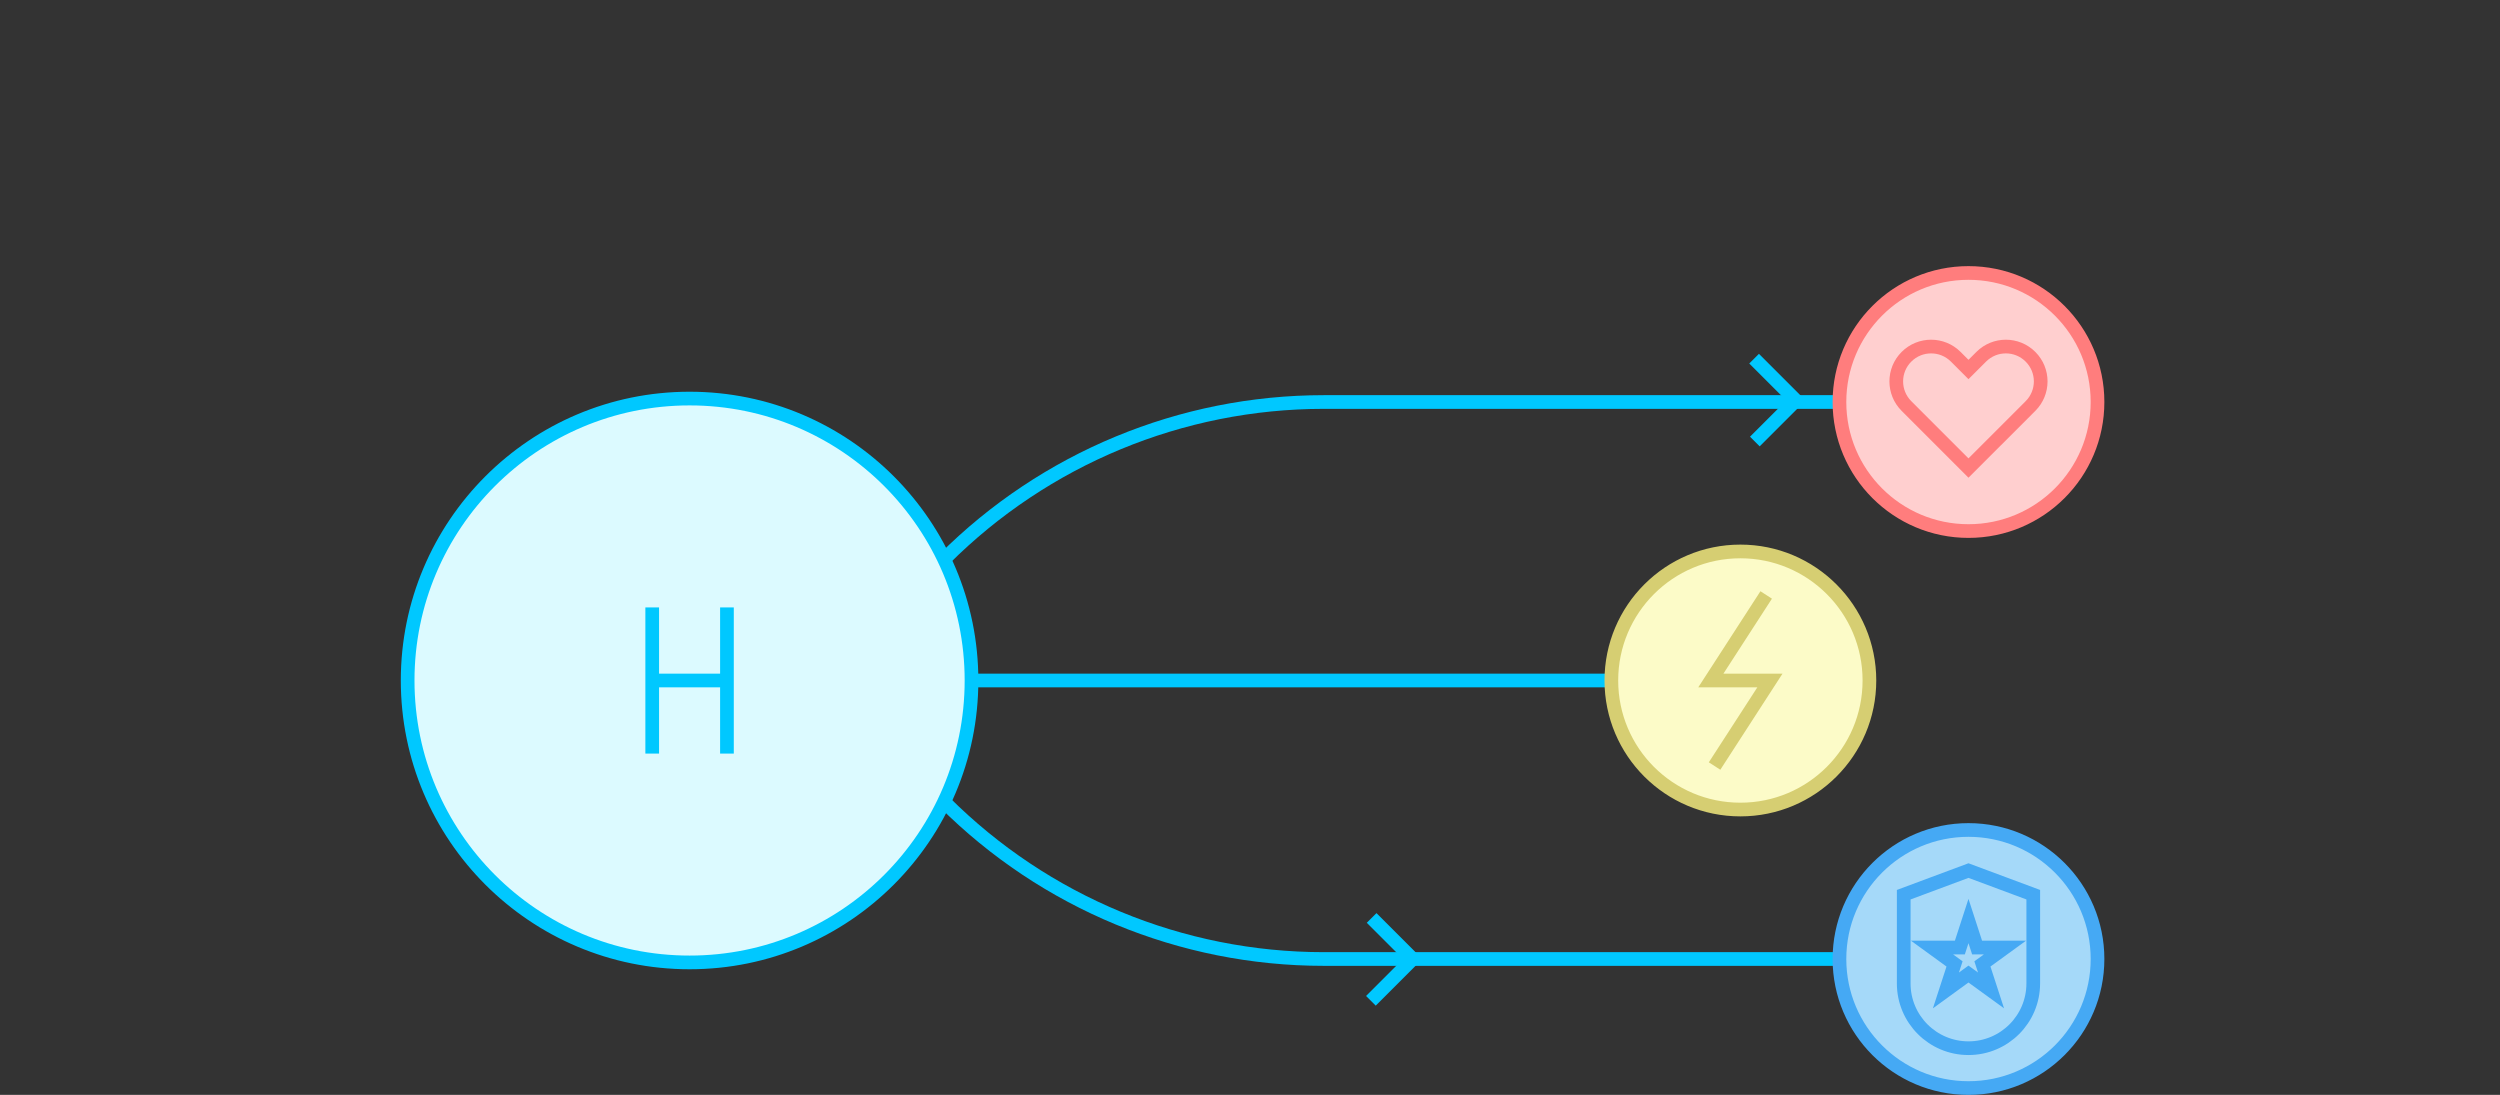 <svg xmlns="http://www.w3.org/2000/svg" width="274" height="120" viewBox="0 0 274 120">
  <rect x="0" y="0" width="274" height="120" fill="#333333" stroke="none"/>
  <g fill="none" fill-rule="evenodd">
    <g transform="translate(44 29)">
      <polyline stroke="#00C8FF" stroke-width="1.5" points="137.249 40.873 141.831 45.456 137.331 49.956"/>
      <polyline stroke="#00C8FF" stroke-width="1.5" points="148.249 10.31 152.831 14.892 148.331 19.392"/>
      <path fill="#DCFAFF" d="M62.477,45.582 C62.477,28.517 48.643,14.683 31.578,14.683 C14.512,14.683 0.678,28.517 0.678,45.582 C0.678,62.647 14.512,76.481 31.578,76.481 C48.643,76.481 62.477,62.647 62.477,45.582"/>
      <path stroke="#00C8FF" stroke-width="1.5" d="M62.477,45.582 C62.477,28.517 48.643,14.683 31.578,14.683 C14.512,14.683 0.678,28.517 0.678,45.582 C0.678,62.647 14.512,76.481 31.578,76.481 C48.643,76.481 62.477,62.647 62.477,45.582 Z"/>
      <g transform="translate(62 45)">
        <path fill="#DCFAFF" d="M0.477,0.582 L70.604,0.582"/>
        <path stroke="#00C8FF" stroke-width="1.5" d="M0.477,0.582 L70.604,0.582"/>
      </g>
      <path fill="#FCFBC8" d="M160.888,45.582 C160.888,37.771 154.556,31.439 146.745,31.439 C138.935,31.439 132.604,37.771 132.604,45.582 C132.604,53.393 138.935,59.725 146.745,59.725 C154.556,59.725 160.888,53.393 160.888,45.582"/>
      <path stroke="#D6CE72" stroke-width="1.5" d="M160.888,45.582 C160.888,37.771 154.556,31.439 146.745,31.439 C138.935,31.439 132.604,37.771 132.604,45.582 C132.604,53.393 138.935,59.725 146.745,59.725 C154.556,59.725 160.888,53.393 160.888,45.582 Z"/>
      <g transform="translate(143 36)">
        <polyline fill="#FCFBC8" points=".917 18.957 6.983 9.582 3.745 9.582 .508 9.582 6.574 .207"/>
        <polyline stroke="#D6CE72" stroke-width="1.5" points=".917 18.957 6.983 9.582 3.745 9.582 .508 9.582 6.574 .207"/>
      </g>
      <path stroke="#00C8FF" stroke-width="1.5" d="M59.478,32.291 C70.511,21.258 85.475,15.06 101.078,15.06 L157.604,15.06"/>
      <polyline stroke="#00C8FF" stroke-width="1.5" points="106.249 80.69 110.831 76.108 106.331 71.608"/>
      <path stroke="#00C8FF" stroke-width="1.5" d="M59.478,58.876 C70.511,69.909 85.475,76.107 101.078,76.107 L157.604,76.107"/>
      <path fill="#FFCFCF" d="M185.888,15.06 C185.888,7.249 179.556,0.918 171.745,0.918 C163.935,0.918 157.604,7.249 157.604,15.06 C157.604,22.871 163.935,29.203 171.745,29.203 C179.556,29.203 185.888,22.871 185.888,15.06"/>
      <path stroke="#FF7D7D" stroke-width="1.5" d="M185.888,15.06 C185.888,7.249 179.556,0.918 171.745,0.918 C163.935,0.918 157.604,7.249 157.604,15.06 C157.604,22.871 163.935,29.203 171.745,29.203 C179.556,29.203 185.888,22.871 185.888,15.06 Z"/>
      <path fill="#A5D9F9" d="M185.888,76.108 C185.888,83.919 179.556,90.251 171.745,90.251 C163.935,90.251 157.604,83.919 157.604,76.108 C157.604,68.297 163.935,61.966 171.745,61.966 C179.556,61.966 185.888,68.297 185.888,76.108"/>
      <path stroke="#45A9F4" stroke-width="1.5" d="M185.888,76.108 C185.888,83.919 179.556,90.251 171.745,90.251 C163.935,90.251 157.604,83.919 157.604,76.108 C157.604,68.297 163.935,61.966 171.745,61.966 C179.556,61.966 185.888,68.297 185.888,76.108 Z"/>
      <path fill="#A5D9F9" d="M178.845,69.059 L171.745,66.415 L164.647,69.059 L164.647,78.784 C164.647,82.704 167.824,85.882 171.745,85.882 C175.666,85.882 178.845,82.704 178.845,78.784 L178.845,69.059 Z"/>
      <path stroke="#45A9F4" stroke-width="1.5" d="M178.845,69.059 L171.745,66.415 L164.647,69.059 L164.647,78.784 C164.647,82.704 167.824,85.882 171.745,85.882 C175.666,85.882 178.845,82.704 178.845,78.784 L178.845,69.059 Z"/>
      <polygon fill="#A5D9F9" points="171.745 71.944 172.689 74.85 175.745 74.85 173.273 76.646 174.217 79.551 171.745 77.756 169.273 79.551 170.218 76.646 167.746 74.85 170.801 74.85"/>
      <polygon stroke="#45A9F4" stroke-width="1.5" points="171.745 71.944 172.689 74.85 175.745 74.85 173.273 76.646 174.217 79.551 171.745 77.756 169.273 79.551 170.218 76.646 167.746 74.85 170.801 74.85"/>
      <path fill="#FFCFCF" d="M173.141,10.101 L171.745,11.496 L170.351,10.101 C168.86,8.609 166.441,8.609 164.95,10.101 C163.458,11.592 163.458,14.01 164.95,15.501 L166.344,16.897 L171.745,22.297 L177.147,16.897 L178.541,15.501 C180.034,14.01 180.034,11.592 178.541,10.101 C177.05,8.609 174.632,8.609 173.141,10.101"/>
      <path stroke="#FF7D7D" stroke-width="1.5" d="M173.141,10.101 L171.745,11.496 L170.351,10.101 C168.86,8.609 166.441,8.609 164.95,10.101 C163.458,11.592 163.458,14.01 164.95,15.501 L166.344,16.897 L171.745,22.297 L177.147,16.897 L178.541,15.501 C180.034,14.01 180.034,11.592 178.541,10.101 C177.05,8.609 174.632,8.609 173.141,10.101 Z"/>
      <path stroke="#00C8FF" stroke-width="1.5" d="M27.483 37.574L27.483 53.593M35.673 37.574L35.673 53.593M35.673 45.582L27.483 45.582"/>
    </g>
    <rect width="274" height="120"/>
  </g>
</svg>
